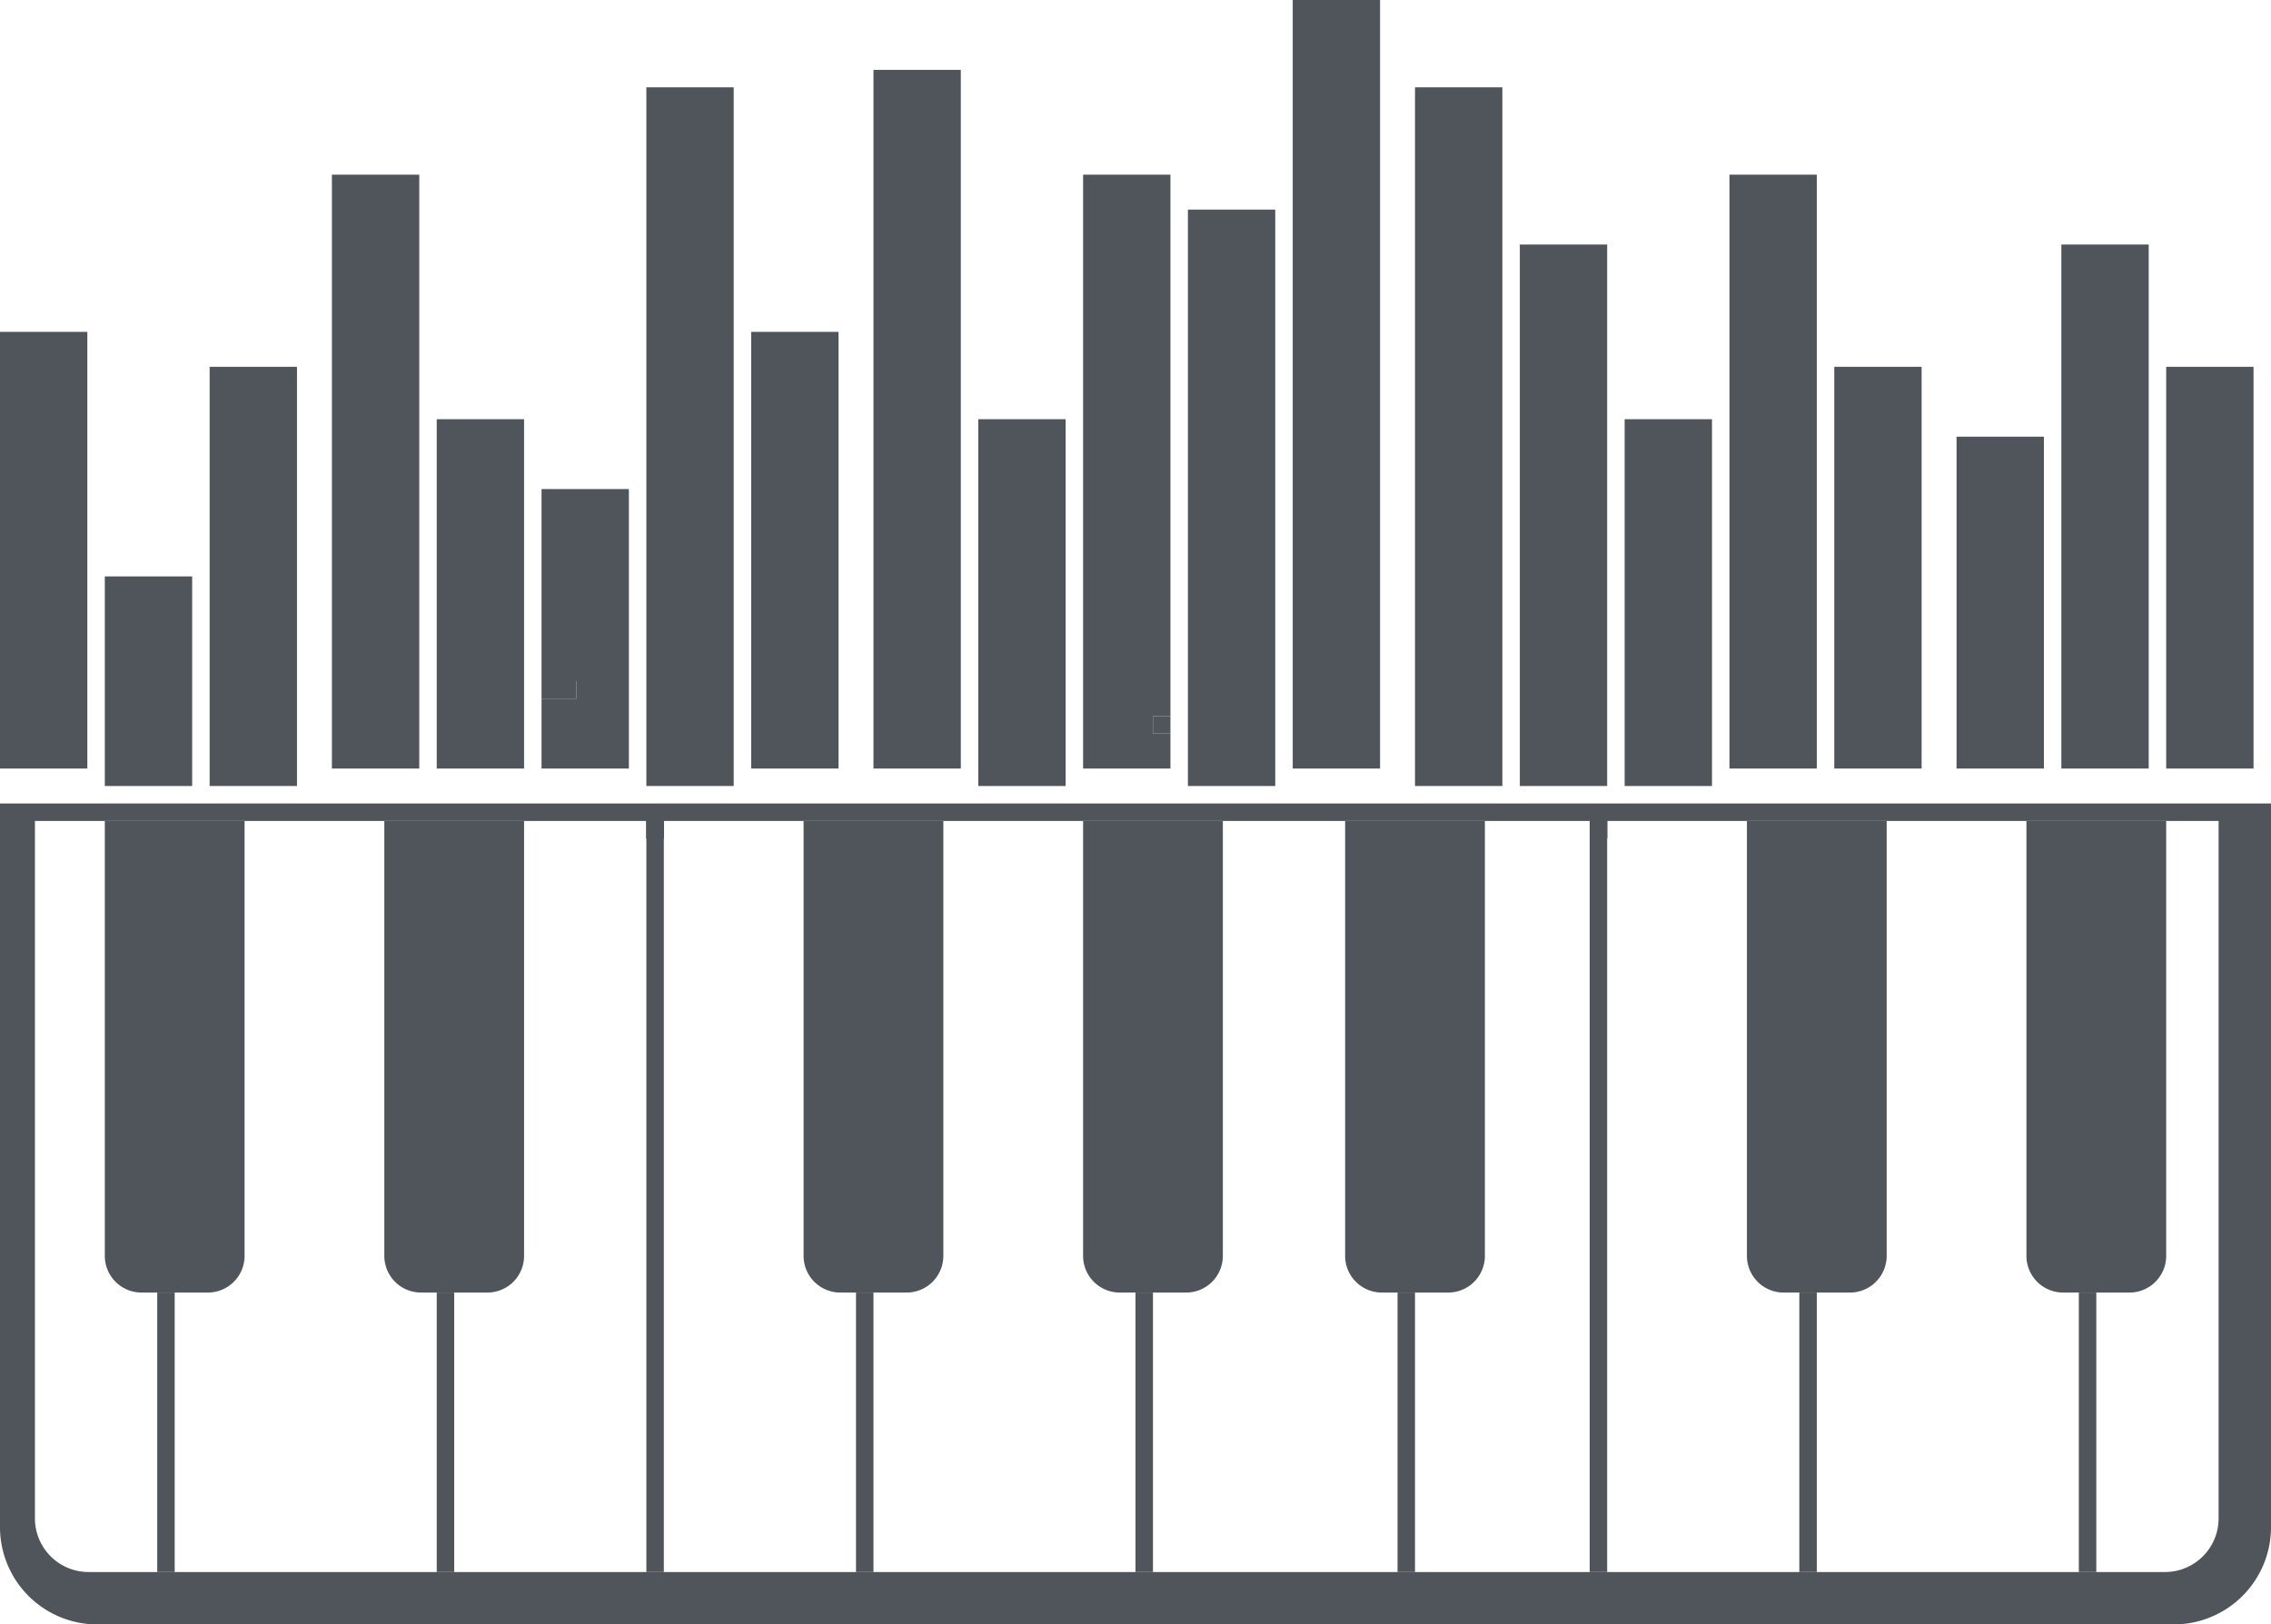 <svg xmlns="http://www.w3.org/2000/svg" viewBox="0 0 130 93"><defs><style>.cls-1{fill:none;}.cls-2{fill:#50555b;}</style></defs><title>Asset 1</title><g id="Layer_2" data-name="Layer 2"><g id="Layer_2-2" data-name="Layer 2"><path class="cls-1" d="M47.84,74c-1.16.51-1.84-1.59-1.84-1.59V47H38V90H49V74Z"/><path class="cls-1" d="M30,47V72.41s-1.45,2.1-2.61,1.59H26V90H37V47Z"/><path class="cls-1" d="M24.1,74A2.1,2.1,0,0,1,22,71.9V47H14V71.9A2.1,2.1,0,0,1,11.9,74H10V90H25V74Z"/><path class="cls-1" d="M84,47V72.41s-.41,2.1-1.57,1.59H81V90H91V47Z"/><path class="cls-1" d="M102.12,74c-1.16.51-2.12-1.59-2.12-1.59V47H92V90h11V74Z"/><path class="cls-1" d="M64.1,74A2.1,2.1,0,0,1,62,71.9V47H54V71.9A2.1,2.1,0,0,1,51.9,74H50V90H65V74Z"/><path class="cls-1" d="M124,71.9a2.1,2.1,0,0,1-2.1,2.1H120V90h3.93A3.07,3.07,0,0,0,127,86.93V47h-3Z"/><path class="cls-1" d="M79.1,74A2.1,2.1,0,0,1,77,71.9V47H70V71.9A2.1,2.1,0,0,1,67.9,74H66V90H80V74Z"/><path class="cls-1" d="M7.81,74C6.66,74.51,6,72.41,6,72.41V47H2V86.93A3.07,3.07,0,0,0,5.07,90H9V74Z"/><path class="cls-1" d="M118.1,74a2.1,2.1,0,0,1-2.1-2.1V47h-8V71.9a2.1,2.1,0,0,1-2.1,2.1H104V90h15V74Z"/><path class="cls-2" d="M6,71.9A2.1,2.1,0,0,0,8.1,74h3.8A2.1,2.1,0,0,0,14,71.9V47H6Z"/><rect class="cls-2" x="9" y="74" width="1" height="16"/><path class="cls-2" d="M22,71.9A2.1,2.1,0,0,0,24.1,74h3.8A2.1,2.1,0,0,0,30,71.9V47H22Z"/><rect class="cls-2" x="25" y="74" width="1" height="16"/><path class="cls-2" d="M46,71.9A2.1,2.1,0,0,0,48.1,74h3.8A2.1,2.1,0,0,0,54,71.9V47H46Z"/><rect class="cls-2" x="49" y="74" width="1" height="16"/><path class="cls-2" d="M62,71.9A2.1,2.1,0,0,0,64.1,74h3.8A2.1,2.1,0,0,0,70,71.9V47H62Z"/><rect class="cls-2" x="65" y="74" width="1" height="16"/><path class="cls-2" d="M77,71.9A2.1,2.1,0,0,0,79.1,74h3.8A2.1,2.1,0,0,0,85,71.9V47H77Z"/><rect class="cls-2" x="80" y="74" width="1" height="16"/><rect class="cls-2" x="37" y="47" width="1" height="43"/><path class="cls-2" d="M100,71.9a2.1,2.1,0,0,0,2.1,2.1h3.8a2.1,2.1,0,0,0,2.1-2.1V47h-8Z"/><rect class="cls-2" x="103" y="74" width="1" height="16"/><path class="cls-2" d="M116,71.9a2.1,2.1,0,0,0,2.1,2.1h3.8a2.1,2.1,0,0,0,2.1-2.1V47h-8Z"/><rect class="cls-2" x="119" y="74" width="1" height="16"/><rect class="cls-2" x="91" y="47" width="1" height="43"/><path class="cls-2" d="M123.31,46H0V87.43A5.57,5.57,0,0,0,5.57,93H124.43A5.57,5.57,0,0,0,130,87.43V46h-6.69ZM127,86.93A3.07,3.07,0,0,1,123.93,90H5.07A3.07,3.07,0,0,1,2,86.93V47H37v1h1V47H91v1h1V47h35Z"/><rect class="cls-2" x="37" y="47" width="1" height="1"/><rect class="cls-2" x="91" y="47" width="1" height="1"/><rect class="cls-2" x="6" y="33" width="5" height="12"/><polygon class="cls-2" points="17 21 12 21 12 31.8 12 45 17 45 17 21"/><polygon class="cls-2" points="24 22.97 24 10 19 10 19 19.39 19 44 24 44 24 22.97"/><polygon class="cls-2" points="30 27.04 30 24 25 24 25 44 30 44 30 27.04"/><polygon class="cls-2" points="33 40 31 40 31 44 36 44 36 28 31 28 31 39 33 39 33 40"/><rect class="cls-2" x="31" y="39" width="2" height="1"/><polygon class="cls-2" points="42 5 37 5 37 27.6 37 45 42 45 42 5"/><polygon class="cls-2" points="5 19 0 19 0 44 5 44 5 31.01 5 19"/><polygon class="cls-2" points="55 22.43 55 4 50 4 50 17.83 50 44 55 44 55 22.43"/><rect class="cls-2" x="56" y="24" width="5" height="21"/><path class="cls-2" d="M67,42H66V41h1V10H62V44h5Zm-2-2H63v1h2Z"/><rect class="cls-2" x="63" y="40" width="2" height="1"/><rect class="cls-2" x="66" y="41" width="1" height="1"/><rect class="cls-2" x="68" y="12" width="5" height="33"/><polygon class="cls-2" points="79 3.77 79 0 74 0 74 10.71 74 44 79 44 79 3.77"/><polygon class="cls-2" points="86 12.71 86 5 81 5 81 45 86 45 86 12.71"/><polygon class="cls-2" points="92 23.27 92 14 87 14 87 45 92 45 92 23.27"/><rect class="cls-2" x="93" y="24" width="5" height="21"/><polygon class="cls-2" points="104 20.04 104 10 99 10 99 22.58 99 44 104 44 104 20.04"/><polygon class="cls-2" points="110 23.95 110 21 105 21 105 44 110 44 110 23.95"/><rect class="cls-2" x="112" y="25" width="5" height="19"/><polygon class="cls-2" points="123 20.07 123 14 118 14 118 24 118 44 123 44 123 20.07"/><rect class="cls-2" x="124" y="21" width="5" height="23"/><rect class="cls-2" x="43" y="19" width="5" height="25"/></g></g></svg>